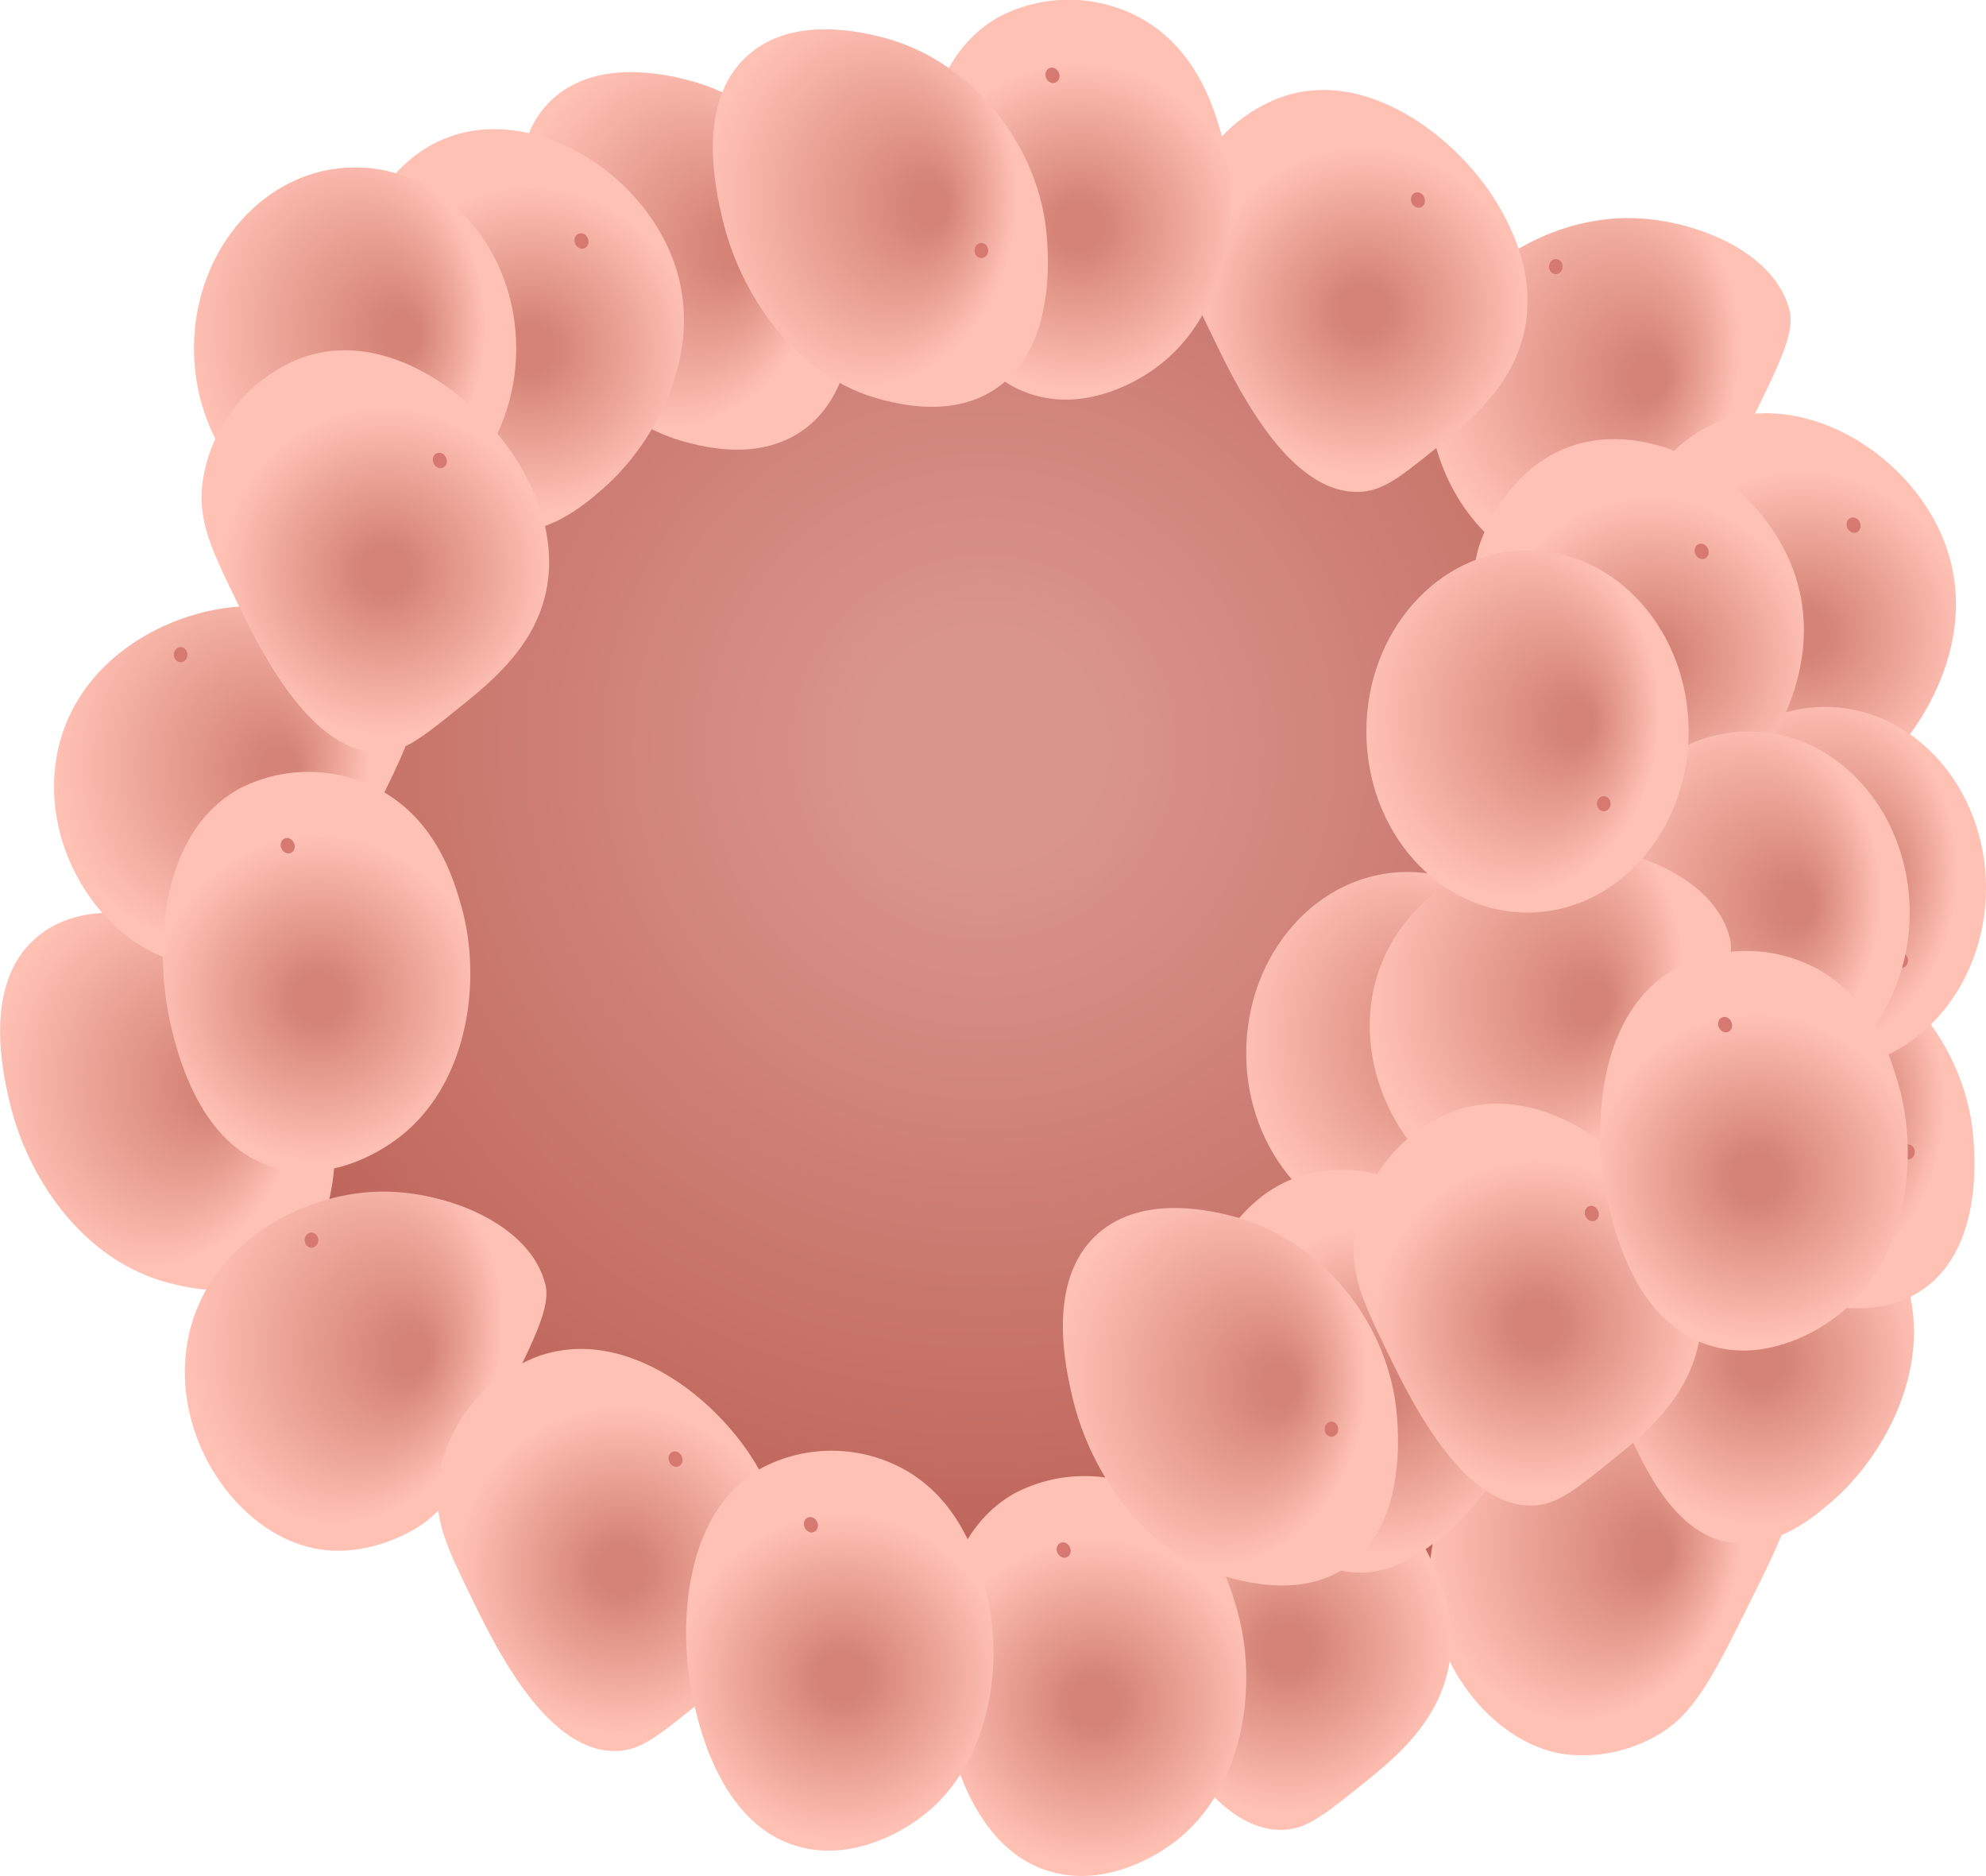 <svg id="Warstwa_1" data-name="Warstwa 1" xmlns="http://www.w3.org/2000/svg" xmlns:xlink="http://www.w3.org/1999/xlink" viewBox="0 0 236.41 223.27"><defs><style>.cls-1{fill:url(#Gradient_bez_nazwy_4);}.cls-2{fill:url(#Gradient_bez_nazwy_162);}.cls-11,.cls-13,.cls-15,.cls-17,.cls-19,.cls-21,.cls-23,.cls-25,.cls-27,.cls-29,.cls-3,.cls-31,.cls-33,.cls-35,.cls-37,.cls-39,.cls-41,.cls-43,.cls-45,.cls-47,.cls-49,.cls-5,.cls-51,.cls-53,.cls-55,.cls-57,.cls-59,.cls-61,.cls-7,.cls-9{stroke:#d57971;stroke-miterlimit:10;}.cls-11,.cls-15,.cls-19,.cls-23,.cls-27,.cls-3,.cls-31,.cls-35,.cls-39,.cls-43,.cls-47,.cls-51,.cls-55,.cls-59,.cls-7{stroke-width:0.4px;}.cls-3{fill:url(#Gradient_bez_nazwy_147);}.cls-4{fill:url(#Gradient_bez_nazwy_163);}.cls-13,.cls-17,.cls-21,.cls-25,.cls-29,.cls-33,.cls-37,.cls-41,.cls-45,.cls-49,.cls-5,.cls-53,.cls-57,.cls-61,.cls-9{stroke-width:0.41px;}.cls-5{fill:url(#Gradient_bez_nazwy_147-2);}.cls-6{fill:url(#Gradient_bez_nazwy_162-2);}.cls-7{fill:url(#Gradient_bez_nazwy_147-3);}.cls-8{fill:url(#Gradient_bez_nazwy_163-2);}.cls-9{fill:url(#Gradient_bez_nazwy_147-4);}.cls-10{fill:url(#Gradient_bez_nazwy_162-3);}.cls-11{fill:url(#Gradient_bez_nazwy_147-5);}.cls-12{fill:url(#Gradient_bez_nazwy_163-3);}.cls-13{fill:url(#Gradient_bez_nazwy_147-6);}.cls-14{fill:url(#Gradient_bez_nazwy_162-4);}.cls-15{fill:url(#Gradient_bez_nazwy_147-7);}.cls-16{fill:url(#Gradient_bez_nazwy_163-4);}.cls-17{fill:url(#Gradient_bez_nazwy_147-8);}.cls-18{fill:url(#Gradient_bez_nazwy_162-5);}.cls-19{fill:url(#Gradient_bez_nazwy_147-9);}.cls-20{fill:url(#Gradient_bez_nazwy_163-5);}.cls-21{fill:url(#Gradient_bez_nazwy_147-10);}.cls-22{fill:url(#Gradient_bez_nazwy_162-6);}.cls-23{fill:url(#Gradient_bez_nazwy_147-11);}.cls-24{fill:url(#Gradient_bez_nazwy_163-6);}.cls-25{fill:url(#Gradient_bez_nazwy_147-12);}.cls-26{fill:url(#Gradient_bez_nazwy_162-7);}.cls-27{fill:url(#Gradient_bez_nazwy_147-13);}.cls-28{fill:url(#Gradient_bez_nazwy_163-7);}.cls-29{fill:url(#Gradient_bez_nazwy_147-14);}.cls-30{fill:url(#Gradient_bez_nazwy_162-8);}.cls-31{fill:url(#Gradient_bez_nazwy_147-15);}.cls-32{fill:url(#Gradient_bez_nazwy_163-8);}.cls-33{fill:url(#Gradient_bez_nazwy_147-16);}.cls-34{fill:url(#Gradient_bez_nazwy_162-9);}.cls-35{fill:url(#Gradient_bez_nazwy_147-17);}.cls-36{fill:url(#Gradient_bez_nazwy_163-9);}.cls-37{fill:url(#Gradient_bez_nazwy_147-18);}.cls-38{fill:url(#Gradient_bez_nazwy_162-10);}.cls-39{fill:url(#Gradient_bez_nazwy_147-19);}.cls-40{fill:url(#Gradient_bez_nazwy_163-10);}.cls-41{fill:url(#Gradient_bez_nazwy_147-20);}.cls-42{fill:url(#Gradient_bez_nazwy_162-11);}.cls-43{fill:url(#Gradient_bez_nazwy_147-21);}.cls-44{fill:url(#Gradient_bez_nazwy_163-11);}.cls-45{fill:url(#Gradient_bez_nazwy_147-22);}.cls-46{fill:url(#Gradient_bez_nazwy_162-12);}.cls-47{fill:url(#Gradient_bez_nazwy_147-23);}.cls-48{fill:url(#Gradient_bez_nazwy_163-12);}.cls-49{fill:url(#Gradient_bez_nazwy_147-24);}.cls-50{fill:url(#Gradient_bez_nazwy_162-13);}.cls-51{fill:url(#Gradient_bez_nazwy_147-25);}.cls-52{fill:url(#Gradient_bez_nazwy_163-13);}.cls-53{fill:url(#Gradient_bez_nazwy_147-26);}.cls-54{fill:url(#Gradient_bez_nazwy_162-14);}.cls-55{fill:url(#Gradient_bez_nazwy_147-27);}.cls-56{fill:url(#Gradient_bez_nazwy_163-14);}.cls-57{fill:url(#Gradient_bez_nazwy_147-28);}.cls-58{fill:url(#Gradient_bez_nazwy_162-15);}.cls-59{fill:url(#Gradient_bez_nazwy_147-29);}.cls-60{fill:url(#Gradient_bez_nazwy_163-15);}.cls-61{fill:url(#Gradient_bez_nazwy_147-30);}</style><radialGradient id="Gradient_bez_nazwy_4" cx="117.15" cy="88.92" r="102.36" gradientUnits="userSpaceOnUse"><stop offset="0.13" stop-color="#da958b"/><stop offset="0.91" stop-color="#c0675d"/></radialGradient><radialGradient id="Gradient_bez_nazwy_162" cx="304.75" cy="158.21" fx="293.057" r="23.27" gradientTransform="matrix(-0.84, -0.27, 0.28, -1.03, 432.63, 465.32)" gradientUnits="userSpaceOnUse"><stop offset="0.1" stop-color="#d48376"/><stop offset="0.91" stop-color="#ffc1b4"/></radialGradient><radialGradient id="Gradient_bez_nazwy_147" cx="212.28" cy="138.11" r="0.91" gradientTransform="translate(-22.42 -1) scale(0.98 1.25)" gradientUnits="userSpaceOnUse"><stop offset="0" stop-color="#ffc1b4"/><stop offset="0" stop-color="#d57971"/></radialGradient><radialGradient id="Gradient_bez_nazwy_163" cx="121.75" cy="236.53" r="21.26" gradientTransform="translate(36.39 32.09) rotate(-23.59)" gradientUnits="userSpaceOnUse"><stop offset="0.13" stop-color="#d48376"/><stop offset="0.91" stop-color="#ffc1b4"/></radialGradient><radialGradient id="Gradient_bez_nazwy_147-2" cx="346.46" cy="-121.59" r="0.91" gradientTransform="matrix(0, 1.17, -1.09, 0, 116.52, -217.25)" xlink:href="#Gradient_bez_nazwy_147"/><radialGradient id="Gradient_bez_nazwy_162-2" cx="218.72" cy="140.17" fx="207.537" r="22.26" gradientTransform="matrix(-0.87, -0.11, 0.09, -1.06, 342.24, 295.71)" xlink:href="#Gradient_bez_nazwy_162"/><radialGradient id="Gradient_bez_nazwy_147-3" cx="203.5" cy="107.7" r="0.91" xlink:href="#Gradient_bez_nazwy_147"/><radialGradient id="Gradient_bez_nazwy_163-2" cx="56.47" cy="245.3" r="21.35" xlink:href="#Gradient_bez_nazwy_163"/><radialGradient id="Gradient_bez_nazwy_147-4" cx="353.93" cy="-62.03" r="0.91" gradientTransform="matrix(0, 1.17, -1.09, 0, 125.43, -192.04)" xlink:href="#Gradient_bez_nazwy_147"/><radialGradient id="Gradient_bez_nazwy_162-3" cx="272.86" cy="147.37" fx="261.218" r="23.17" gradientTransform="matrix(-0.87, -0.11, 0.09, -1.06, 469.27, 355.36)" xlink:href="#Gradient_bez_nazwy_162"/><radialGradient id="Gradient_bez_nazwy_147-5" cx="255.18" cy="110.22" r="0.91" xlink:href="#Gradient_bez_nazwy_147"/><radialGradient id="Gradient_bez_nazwy_163-3" cx="32.87" cy="242" r="21.31" xlink:href="#Gradient_bez_nazwy_163"/><radialGradient id="Gradient_bez_nazwy_147-6" cx="343.7" cy="-33.62" r="0.91" gradientTransform="matrix(0, 1.17, -1.09, 0, 123.24, -178.67)" xlink:href="#Gradient_bez_nazwy_147"/><radialGradient id="Gradient_bez_nazwy_162-4" cx="276.53" cy="30.47" fx="264.844" r="23.27" gradientTransform="matrix(-0.84, -0.27, 0.28, -1.03, 444.27, 186.33)" xlink:href="#Gradient_bez_nazwy_162"/><radialGradient id="Gradient_bez_nazwy_147-7" cx="212.28" cy="26.03" r="0.91" xlink:href="#Gradient_bez_nazwy_147"/><radialGradient id="Gradient_bez_nazwy_163-4" cx="161" cy="159.16" r="21.26" xlink:href="#Gradient_bez_nazwy_163"/><radialGradient id="Gradient_bez_nazwy_147-8" cx="280.15" cy="-157.66" r="0.91" gradientTransform="matrix(0, 1.17, -1.09, 0, 82.28, -226.5)" xlink:href="#Gradient_bez_nazwy_147"/><radialGradient id="Gradient_bez_nazwy_162-5" cx="275.44" cy="122.01" fx="264.257" r="22.26" gradientTransform="matrix(-0.87, -0.11, 0.09, -1.06, 443.01, 263.25)" xlink:href="#Gradient_bez_nazwy_162"/><radialGradient id="Gradient_bez_nazwy_147-9" cx="254.35" cy="92.01" r="0.91" xlink:href="#Gradient_bez_nazwy_147"/><radialGradient id="Gradient_bez_nazwy_163-5" cx="128.5" cy="103.01" r="21.35" xlink:href="#Gradient_bez_nazwy_163"/><radialGradient id="Gradient_bez_nazwy_147-10" cx="231.97" cy="-128.22" r="0.91" gradientTransform="matrix(0, 1.17, -1.09, 0, 62.45, -208.97)" xlink:href="#Gradient_bez_nazwy_147"/><radialGradient id="Gradient_bez_nazwy_162-6" cx="50.13" cy="145.38" fx="38.489" r="23.17" gradientTransform="matrix(-0.87, -0.11, 0.09, -1.06, 80.22, 325.83)" xlink:href="#Gradient_bez_nazwy_162"/><radialGradient id="Gradient_bez_nazwy_147-11" cx="55.49" cy="108.5" r="0.91" xlink:href="#Gradient_bez_nazwy_147"/><radialGradient id="Gradient_bez_nazwy_163-6" cx="101.46" cy="80.24" r="21.31" xlink:href="#Gradient_bez_nazwy_163"/><radialGradient id="Gradient_bez_nazwy_147-12" cx="205.06" cy="-96.65" r="0.91" gradientTransform="matrix(0, 1.17, -1.09, 0, 52.76, -192.6)" xlink:href="#Gradient_bez_nazwy_147"/><radialGradient id="Gradient_bez_nazwy_162-7" cx="133.43" cy="160.15" fx="121.744" r="23.27" gradientTransform="matrix(-0.84, -0.27, 0.28, -1.03, 140.47, 397.48)" xlink:href="#Gradient_bez_nazwy_162"/><radialGradient id="Gradient_bez_nazwy_147-13" cx="60.71" cy="118.62" r="0.91" xlink:href="#Gradient_bez_nazwy_147"/><radialGradient id="Gradient_bez_nazwy_163-7" cx="143.18" cy="154.78" r="21.26" xlink:href="#Gradient_bez_nazwy_163"/><radialGradient id="Gradient_bez_nazwy_147-14" cx="276.4" cy="-141.28" r="0.91" gradientTransform="matrix(0, 1.17, -1.09, 0, 82.02, -219)" xlink:href="#Gradient_bez_nazwy_147"/><radialGradient id="Gradient_bez_nazwy_162-8" cx="265.07" cy="124.71" fx="253.889" r="22.26" gradientTransform="matrix(-0.87, -0.11, 0.09, -1.06, 424.64, 267.86)" xlink:href="#Gradient_bez_nazwy_162"/><radialGradient id="Gradient_bez_nazwy_147-15" cx="245.06" cy="94.34" r="0.91" xlink:href="#Gradient_bez_nazwy_147"/><radialGradient id="Gradient_bez_nazwy_163-8" cx="-12.45" cy="204.96" r="21.35" xlink:href="#Gradient_bez_nazwy_163"/><radialGradient id="Gradient_bez_nazwy_147-16" cx="319.35" cy="1.3" r="0.91" gradientTransform="matrix(0, 1.17, -1.09, 0, 115.05, -161.08)" xlink:href="#Gradient_bez_nazwy_147"/><radialGradient id="Gradient_bez_nazwy_162-9" cx="120.58" cy="52.82" fx="108.938" r="23.17" gradientTransform="matrix(-0.87, -0.11, 0.09, -1.06, 211.73, 135.66)" xlink:href="#Gradient_bez_nazwy_162"/><radialGradient id="Gradient_bez_nazwy_147-17" cx="118.65" cy="28.57" r="0.91" xlink:href="#Gradient_bez_nazwy_147"/><radialGradient id="Gradient_bez_nazwy_163-9" cx="6.5" cy="227.2" r="21.31" xlink:href="#Gradient_bez_nazwy_163"/><radialGradient id="Gradient_bez_nazwy_147-18" cx="331.01" cy="-9.39" r="0.91" gradientTransform="matrix(0, 1.17, -1.09, 0, 119.52, -166.88)" xlink:href="#Gradient_bez_nazwy_147"/><radialGradient id="Gradient_bez_nazwy_162-10" cx="101.92" cy="99.22" fx="90.232" r="23.27" gradientTransform="matrix(-0.84, -0.27, 0.28, -1.03, 115.32, 256.84)" xlink:href="#Gradient_bez_nazwy_162"/><radialGradient id="Gradient_bez_nazwy_147-19" cx="44.78" cy="62.93" r="0.91" xlink:href="#Gradient_bez_nazwy_147"/><radialGradient id="Gradient_bez_nazwy_163-10" cx="35.77" cy="67.56" r="21.26" xlink:href="#Gradient_bez_nazwy_163"/><radialGradient id="Gradient_bez_nazwy_147-20" cx="201.65" cy="-42.59" r="0.91" gradientTransform="matrix(0, 1.17, -1.09, 0, 56.08, -168.72)" xlink:href="#Gradient_bez_nazwy_147"/><radialGradient id="Gradient_bez_nazwy_162-11" cx="75.75" cy="62.59" fx="64.569" r="22.26" gradientTransform="matrix(-0.87, -0.11, 0.09, -1.06, 99.44, 113.39)" xlink:href="#Gradient_bez_nazwy_162"/><radialGradient id="Gradient_bez_nazwy_147-21" cx="75.32" cy="40.7" r="0.91" xlink:href="#Gradient_bez_nazwy_147"/><radialGradient id="Gradient_bez_nazwy_163-11" cx="9.39" cy="84.81" r="21.35" xlink:href="#Gradient_bez_nazwy_163"/><radialGradient id="Gradient_bez_nazwy_147-22" cx="216.38" cy="-18.77" r="0.91" gradientTransform="matrix(0, 1.17, -1.09, 0, 65.13, -159.78)" xlink:href="#Gradient_bez_nazwy_147"/><radialGradient id="Gradient_bez_nazwy_162-12" cx="146.97" cy="48.11" fx="135.331" r="23.17" gradientTransform="matrix(-0.87, -0.11, 0.09, -1.06, 258.28, 128.57)" xlink:href="#Gradient_bez_nazwy_162"/><radialGradient id="Gradient_bez_nazwy_147-23" cx="142.31" cy="24.5" r="0.91" xlink:href="#Gradient_bez_nazwy_147"/><radialGradient id="Gradient_bez_nazwy_163-12" cx="-18.24" cy="128.22" r="21.31" xlink:href="#Gradient_bez_nazwy_163"/><radialGradient id="Gradient_bez_nazwy_147-24" cx="246.18" cy="13.34" r="0.91" gradientTransform="matrix(0, 1.17, -1.09, 0, 81.97, -148.7)" xlink:href="#Gradient_bez_nazwy_147"/><radialGradient id="Gradient_bez_nazwy_162-13" cx="283.61" cy="99.63" fx="271.923" r="23.27" gradientTransform="matrix(-0.84, -0.27, 0.28, -1.03, 424.04, 333.93)" xlink:href="#Gradient_bez_nazwy_162"/><radialGradient id="Gradient_bez_nazwy_147-25" cx="205.05" cy="85.7" r="0.91" xlink:href="#Gradient_bez_nazwy_147"/><radialGradient id="Gradient_bez_nazwy_163-13" cx="78.59" cy="221.46" r="21.26" xlink:href="#Gradient_bez_nazwy_163"/><radialGradient id="Gradient_bez_nazwy_147-26" cx="333.55" cy="-81.94" r="0.91" gradientTransform="matrix(0, 1.17, -1.09, 0, 114.1, -198.72)" xlink:href="#Gradient_bez_nazwy_147"/><radialGradient id="Gradient_bez_nazwy_162-14" cx="235.03" cy="104.76" fx="223.848" r="22.26" gradientTransform="matrix(-0.87, -0.11, 0.09, -1.06, 373.95, 221.74)" xlink:href="#Gradient_bez_nazwy_162"/><radialGradient id="Gradient_bez_nazwy_147-27" cx="218.12" cy="77.11" r="0.91" xlink:href="#Gradient_bez_nazwy_147"/><radialGradient id="Gradient_bez_nazwy_163-14" cx="99.2" cy="221.83" r="21.35" xlink:href="#Gradient_bez_nazwy_163"/><radialGradient id="Gradient_bez_nazwy_147-28" cx="333.81" cy="-101.29" r="0.91" gradientTransform="matrix(0, 1.17, -1.09, 0, 112.47, -207.18)" xlink:href="#Gradient_bez_nazwy_147"/><radialGradient id="Gradient_bez_nazwy_162-15" cx="194.53" cy="177.9" fx="182.893" r="23.17" gradientTransform="matrix(-0.87, -0.11, 0.09, -1.06, 329.62, 411.84)" xlink:href="#Gradient_bez_nazwy_162"/><radialGradient id="Gradient_bez_nazwy_147-29" cx="184.95" cy="136.59" r="0.91" xlink:href="#Gradient_bez_nazwy_147"/><radialGradient id="Gradient_bez_nazwy_163-15" cx="130.05" cy="216.21" r="21.31" xlink:href="#Gradient_bez_nazwy_163"/><radialGradient id="Gradient_bez_nazwy_147-30" cx="321.6" cy="-122.92" r="0.91" gradientTransform="matrix(0, 1.17, -1.09, 0, 104.79, -215.41)" xlink:href="#Gradient_bez_nazwy_147"/></defs><ellipse class="cls-1" cx="126.63" cy="111.52" rx="103.25" ry="95.14"/><path class="cls-2" d="M241.31,228.92c-4.37,8.8-6.64,13.25-10.95,15.69a17.59,17.59,0,0,1-11.73,2.15c-9.28-1.89-17.09-13.35-15.07-24.6,2.07-11.59,13.59-17.61,22.68-17.85,7.85-.2,18.09,3.79,19.86,11.05C246.73,218,244.91,221.66,241.31,228.92Z" transform="translate(-33.07 -38.1)"/><ellipse class="cls-3" cx="185.2" cy="171.98" rx="0.61" ry="0.7"/><path class="cls-4" d="M251.15,216.78c-2.11,1.82-6.46,5.57-11.8,4.95-7.76-.9-11.74-11.26-14.55-18.43-2.49-6.35-4.3-11-2.6-16.67.11-.38,2.79-8.89,10.62-11.81,9.69-3.62,21.91,3.31,26.35,13.47C264.13,199.64,257.52,211.29,251.15,216.78Z" transform="translate(-33.07 -38.1)"/><ellipse class="cls-5" cx="248.72" cy="187.2" rx="0.61" ry="0.73" transform="translate(-87.21 77.1) rotate(-23.59)"/><ellipse class="cls-6" cx="167.53" cy="125.33" rx="19.18" ry="21.56"/><ellipse class="cls-7" cx="176.62" cy="133.93" rx="0.61" ry="0.7"/><path class="cls-8" d="M194.72,250.87c-4.09,3.27-6.13,4.91-8.94,5-8.36.24-14.51-12.48-17.41-18.46-2.77-5.73-4.48-9.24-3.77-14a18.7,18.7,0,0,1,11.79-14.47c10.6-3.81,21.84,5.34,26.35,13.48,1,1.84,4,7.3,2.81,13.9C204.25,243.24,199,247.47,194.72,250.87Z" transform="translate(-33.07 -38.1)"/><ellipse class="cls-9" cx="192.81" cy="221.12" rx="0.61" ry="0.73" transform="matrix(0.92, -0.4, 0.4, 0.92, -105.46, 57.55)"/><path class="cls-10" d="M267.72,171.43c.24,1.48,2.26,14.89-6,20.3-5,3.29-11,1.8-13.23,1.26-10.56-2.6-17.14-12.83-19.17-21.56-.79-3.38-3.24-13.88,2.95-19.45,5.47-4.92,14-2.68,16.22-2.11C258.41,152.44,266.08,161.47,267.72,171.43Z" transform="translate(-33.07 -38.1)"/><ellipse class="cls-11" cx="227.12" cy="137.09" rx="0.61" ry="0.7"/><path class="cls-12" d="M172.22,257.8c-1,.71-7.35,5.09-14.24,3-8.69-2.59-11.32-13.29-12.11-16.51-2.06-8.35-1.8-23,8-28.48a17.92,17.92,0,0,1,15.79-.4c7.42,3.41,9.67,10.93,10.55,13.87C183,238.56,181.23,251.55,172.22,257.8Z" transform="translate(-33.07 -38.1)"/><ellipse class="cls-13" cx="159.7" cy="222.56" rx="0.61" ry="0.73" transform="translate(-108.8 44.42) rotate(-23.59)"/><path class="cls-14" d="M241.31,88.67c-4.37,8.8-6.64,13.25-10.95,15.69a17.59,17.59,0,0,1-11.73,2.15c-9.28-1.89-17.09-13.35-15.07-24.6,2.07-11.59,13.59-17.61,22.68-17.85,7.85-.21,18.09,3.79,19.86,11C246.73,77.72,244.91,81.41,241.31,88.67Z" transform="translate(-33.07 -38.1)"/><ellipse class="cls-15" cx="185.2" cy="31.73" rx="0.61" ry="0.7"/><path class="cls-16" d="M256.15,130.17c-2.11,1.81-6.46,5.57-11.8,5-7.76-.9-11.74-11.27-14.55-18.43-2.49-6.36-4.29-11-2.6-16.67.12-.38,2.79-8.89,10.62-11.82,9.69-3.61,21.91,3.32,26.35,13.48C269.13,113,262.52,124.68,256.15,130.17Z" transform="translate(-33.07 -38.1)"/><ellipse class="cls-17" cx="253.72" cy="100.58" rx="0.61" ry="0.73" transform="translate(-52.12 71.86) rotate(-23.59)"/><ellipse class="cls-18" cx="217.23" cy="105.69" rx="19.18" ry="21.56"/><ellipse class="cls-19" cx="226.32" cy="114.3" rx="0.61" ry="0.7"/><path class="cls-20" d="M203.77,91.64c-4.08,3.27-6.12,4.91-8.93,5-8.36.24-14.52-12.48-17.41-18.46-2.78-5.73-4.49-9.24-3.77-14a18.67,18.67,0,0,1,11.79-14.47C196,45.88,207.29,55,211.79,63.16c1,1.84,4.05,7.3,2.82,13.9C213.3,84,208,88.24,203.77,91.64Z" transform="translate(-33.07 -38.1)"/><ellipse class="cls-21" cx="201.86" cy="61.89" rx="0.61" ry="0.73" transform="translate(-40.97 47.87) rotate(-23.59)"/><path class="cls-22" d="M72.57,169.28c.24,1.48,2.26,14.89-5.95,20.29-5,3.3-11.05,1.81-13.23,1.27-10.56-2.6-17.14-12.83-19.17-21.56-.79-3.38-3.24-13.88,3-19.45,5.47-4.92,14-2.69,16.22-2.11C63.26,150.29,70.93,159.32,72.57,169.28Z" transform="translate(-33.07 -38.1)"/><ellipse class="cls-23" cx="31.97" cy="134.93" rx="0.61" ry="0.7"/><path class="cls-24" d="M170.33,82.1c-1,.72-7.35,5.09-14.24,3-8.69-2.58-11.32-13.28-12.11-16.5-2.06-8.36-1.8-23,8-28.49a17.92,17.92,0,0,1,15.79-.4c7.42,3.42,9.67,10.93,10.55,13.88C181.11,62.86,179.34,75.86,170.33,82.1Z" transform="translate(-33.07 -38.1)"/><ellipse class="cls-25" cx="157.81" cy="46.86" rx="0.61" ry="0.73" transform="matrix(0.92, -0.4, 0.4, 0.92, -38.64, 28.98)"/><path class="cls-26" d="M93.19,204.53c-4.37,8.8-6.64,13.25-11,15.69-1.59.9-6.34,3.25-11.73,2.15-9.28-1.89-17.09-13.35-15.07-24.6,2.07-11.59,13.58-17.61,22.67-17.85C86,179.72,96.21,183.71,98,191,98.61,193.59,96.79,197.27,93.19,204.53Z" transform="translate(-33.07 -38.1)"/><ellipse class="cls-27" cx="37.08" cy="147.59" rx="0.61" ry="0.7"/><path class="cls-28" d="M238.07,133.3c-2.11,1.81-6.47,5.57-11.81,4.95-7.75-.9-11.74-11.27-14.54-18.43-2.49-6.36-4.3-11-2.6-16.67.11-.38,2.79-8.89,10.62-11.82,9.68-3.61,21.91,3.32,26.35,13.48C251,116.16,244.44,127.81,238.07,133.3Z" transform="translate(-33.07 -38.1)"/><ellipse class="cls-29" cx="235.64" cy="103.71" rx="0.61" ry="0.73" transform="translate(-54.89 64.88) rotate(-23.59)"/><ellipse class="cls-30" cx="208.15" cy="108.61" rx="19.18" ry="21.56"/><ellipse class="cls-31" cx="217.23" cy="117.21" rx="0.61" ry="0.7"/><path class="cls-32" d="M115.41,241.49c-4.08,3.27-6.12,4.91-8.93,5C98.12,246.72,92,234,89.07,228c-2.78-5.72-4.49-9.23-3.78-14a18.7,18.7,0,0,1,11.8-14.47c10.59-3.81,21.83,5.34,26.34,13.47,1,1.85,4,7.31,2.82,13.91C124.94,233.86,119.66,238.09,115.41,241.49Z" transform="translate(-33.07 -38.1)"/><ellipse class="cls-33" cx="113.5" cy="211.74" rx="0.61" ry="0.73" transform="translate(-108.34 25.03) rotate(-23.59)"/><path class="cls-34" d="M134.3,69.25c.24,1.47,2.26,14.88-6,20.29-5,3.3-11.06,1.81-13.23,1.27C104.56,88.2,98,78,95.94,69.25c-.78-3.38-3.23-13.88,3-19.45,5.47-4.92,14-2.69,16.22-2.12C125,50.26,132.66,59.28,134.3,69.25Z" transform="translate(-33.07 -38.1)"/><ellipse class="cls-35" cx="93.69" cy="34.9" rx="0.61" ry="0.7"/><path class="cls-36" d="M142.12,254.79c-1,.71-7.34,5.08-14.24,3-8.68-2.59-11.31-13.29-12.1-16.51-2.06-8.36-1.8-23,8-28.49a17.86,17.86,0,0,1,15.78-.39c7.43,3.41,9.68,10.93,10.56,13.87C152.91,235.54,151.14,248.54,142.12,254.79Z" transform="translate(-33.07 -38.1)"/><ellipse class="cls-37" cx="129.61" cy="219.55" rx="0.61" ry="0.73" transform="translate(-110.11 32.13) rotate(-23.59)"/><path class="cls-38" d="M77.62,134.85c-4.37,8.8-6.64,13.25-11,15.69-1.59.9-6.34,3.25-11.73,2.15-9.29-1.89-17.09-13.35-15.07-24.6,2.07-11.59,13.58-17.61,22.67-17.85,7.86-.21,18.09,3.79,19.86,11C83,123.9,81.22,127.59,77.62,134.85Z" transform="translate(-33.07 -38.1)"/><ellipse class="cls-39" cx="21.5" cy="77.91" rx="0.61" ry="0.7"/><path class="cls-40" d="M104.73,96.36c-2.11,1.82-6.46,5.57-11.8,5-7.76-.9-11.74-11.27-14.55-18.43-2.49-6.36-4.3-11-2.6-16.67.11-.38,2.79-8.89,10.62-11.82,9.69-3.61,21.91,3.32,26.35,13.48C117.71,79.22,111.1,90.87,104.73,96.36Z" transform="translate(-33.07 -38.1)"/><ellipse class="cls-41" cx="102.3" cy="66.77" rx="0.61" ry="0.73" transform="translate(-51.25 8.43) rotate(-23.59)"/><ellipse class="cls-42" cx="42.27" cy="41.48" rx="19.18" ry="21.56"/><ellipse class="cls-43" cx="51.35" cy="50.08" rx="0.61" ry="0.7"/><path class="cls-44" d="M87.34,122.64c-4.09,3.27-6.13,4.91-8.94,5C70,127.87,63.89,115.15,61,109.17c-2.77-5.73-4.48-9.24-3.77-14A18.7,18.7,0,0,1,69,80.68c10.6-3.8,21.84,5.34,26.35,13.48,1,1.84,4,7.3,2.81,13.9C96.87,115,91.58,119.24,87.34,122.64Z" transform="translate(-33.07 -38.1)"/><ellipse class="cls-45" cx="85.43" cy="92.89" rx="0.61" ry="0.73" transform="translate(-63.11 3.86) rotate(-23.59)"/><path class="cls-46" d="M157.42,64.15c.24,1.48,2.26,14.89-5.95,20.3-5,3.29-11.05,1.8-13.22,1.27-10.57-2.61-17.15-12.83-19.18-21.57-.79-3.38-3.24-13.88,3-19.45,5.47-4.92,14-2.68,16.23-2.11C148.11,45.17,155.79,54.19,157.42,64.15Z" transform="translate(-33.07 -38.1)"/><ellipse class="cls-47" cx="116.82" cy="29.81" rx="0.61" ry="0.7"/><path class="cls-48" d="M79.84,174c-1,.71-7.34,5.08-14.24,3-8.68-2.59-11.32-13.29-12.11-16.51-2.06-8.36-1.8-23,8-28.49a17.88,17.88,0,0,1,15.79-.39C84.73,135,87,142.56,87.86,145.5,90.62,154.74,88.85,167.74,79.84,174Z" transform="translate(-33.07 -38.1)"/><ellipse class="cls-49" cx="67.33" cy="138.75" rx="0.61" ry="0.73" transform="translate(-82.98 0.44) rotate(-23.59)"/><path class="cls-50" d="M234.24,163.33c-4.36,8.8-6.64,13.25-11,15.69-1.59.9-6.33,3.26-11.72,2.16-9.29-1.9-17.09-13.35-15.08-24.61,2.08-11.59,13.59-17.6,22.68-17.84,7.85-.21,18.09,3.78,19.86,11C239.67,152.39,237.85,156.08,234.24,163.33Z" transform="translate(-33.07 -38.1)"/><ellipse class="cls-51" cx="178.13" cy="106.39" rx="0.61" ry="0.7"/><path class="cls-52" d="M205.57,220.25c-2.11,1.81-6.46,5.57-11.8,4.95-7.76-.9-11.74-11.27-14.55-18.43-2.49-6.36-4.3-11-2.6-16.67.11-.38,2.79-8.89,10.62-11.82,9.69-3.61,21.91,3.32,26.35,13.48C218.55,203.11,211.94,214.76,205.57,220.25Z" transform="translate(-33.07 -38.1)"/><ellipse class="cls-53" cx="203.14" cy="190.66" rx="0.61" ry="0.73" transform="translate(-92.4 59.14) rotate(-23.59)"/><ellipse class="cls-54" cx="181.83" cy="87.05" rx="19.18" ry="21.56"/><ellipse class="cls-55" cx="190.91" cy="95.65" rx="0.61" ry="0.7"/><path class="cls-56" d="M224.48,212.27c-4.09,3.27-6.13,4.9-8.94,5-8.36.24-14.52-12.48-17.41-18.46-2.77-5.73-4.48-9.23-3.77-14a18.7,18.7,0,0,1,11.79-14.47c10.59-3.8,21.84,5.34,26.35,13.48,1,1.85,4.05,7.3,2.81,13.9C234,204.64,228.72,208.87,224.48,212.27Z" transform="translate(-33.07 -38.1)"/><ellipse class="cls-57" cx="222.57" cy="182.51" rx="0.61" ry="0.73" transform="translate(-87.52 66.24) rotate(-23.59)"/><path class="cls-58" d="M199.09,204.43c.25,1.48,2.26,14.89-5.94,20.3-5,3.29-11.06,1.8-13.23,1.26-10.56-2.6-17.14-12.82-19.18-21.56-.79-3.38-3.24-13.88,2.95-19.45,5.47-4.92,14-2.68,16.23-2.11C189.78,185.44,197.46,194.47,199.09,204.43Z" transform="translate(-33.07 -38.1)"/><ellipse class="cls-59" cx="158.49" cy="170.09" rx="0.61" ry="0.7"/><path class="cls-60" d="M251,195.27c-1,.72-7.34,5.09-14.24,3C228,195.71,225.39,185,224.6,181.8c-2.06-8.36-1.8-23,8-28.49a17.92,17.92,0,0,1,15.79-.4c7.43,3.42,9.68,10.93,10.56,13.88C261.74,176,260,189,251,195.27Z" transform="translate(-33.07 -38.1)"/><ellipse class="cls-61" cx="238.44" cy="160.03" rx="0.61" ry="0.73" transform="translate(-77.2 70.71) rotate(-23.59)"/></svg>